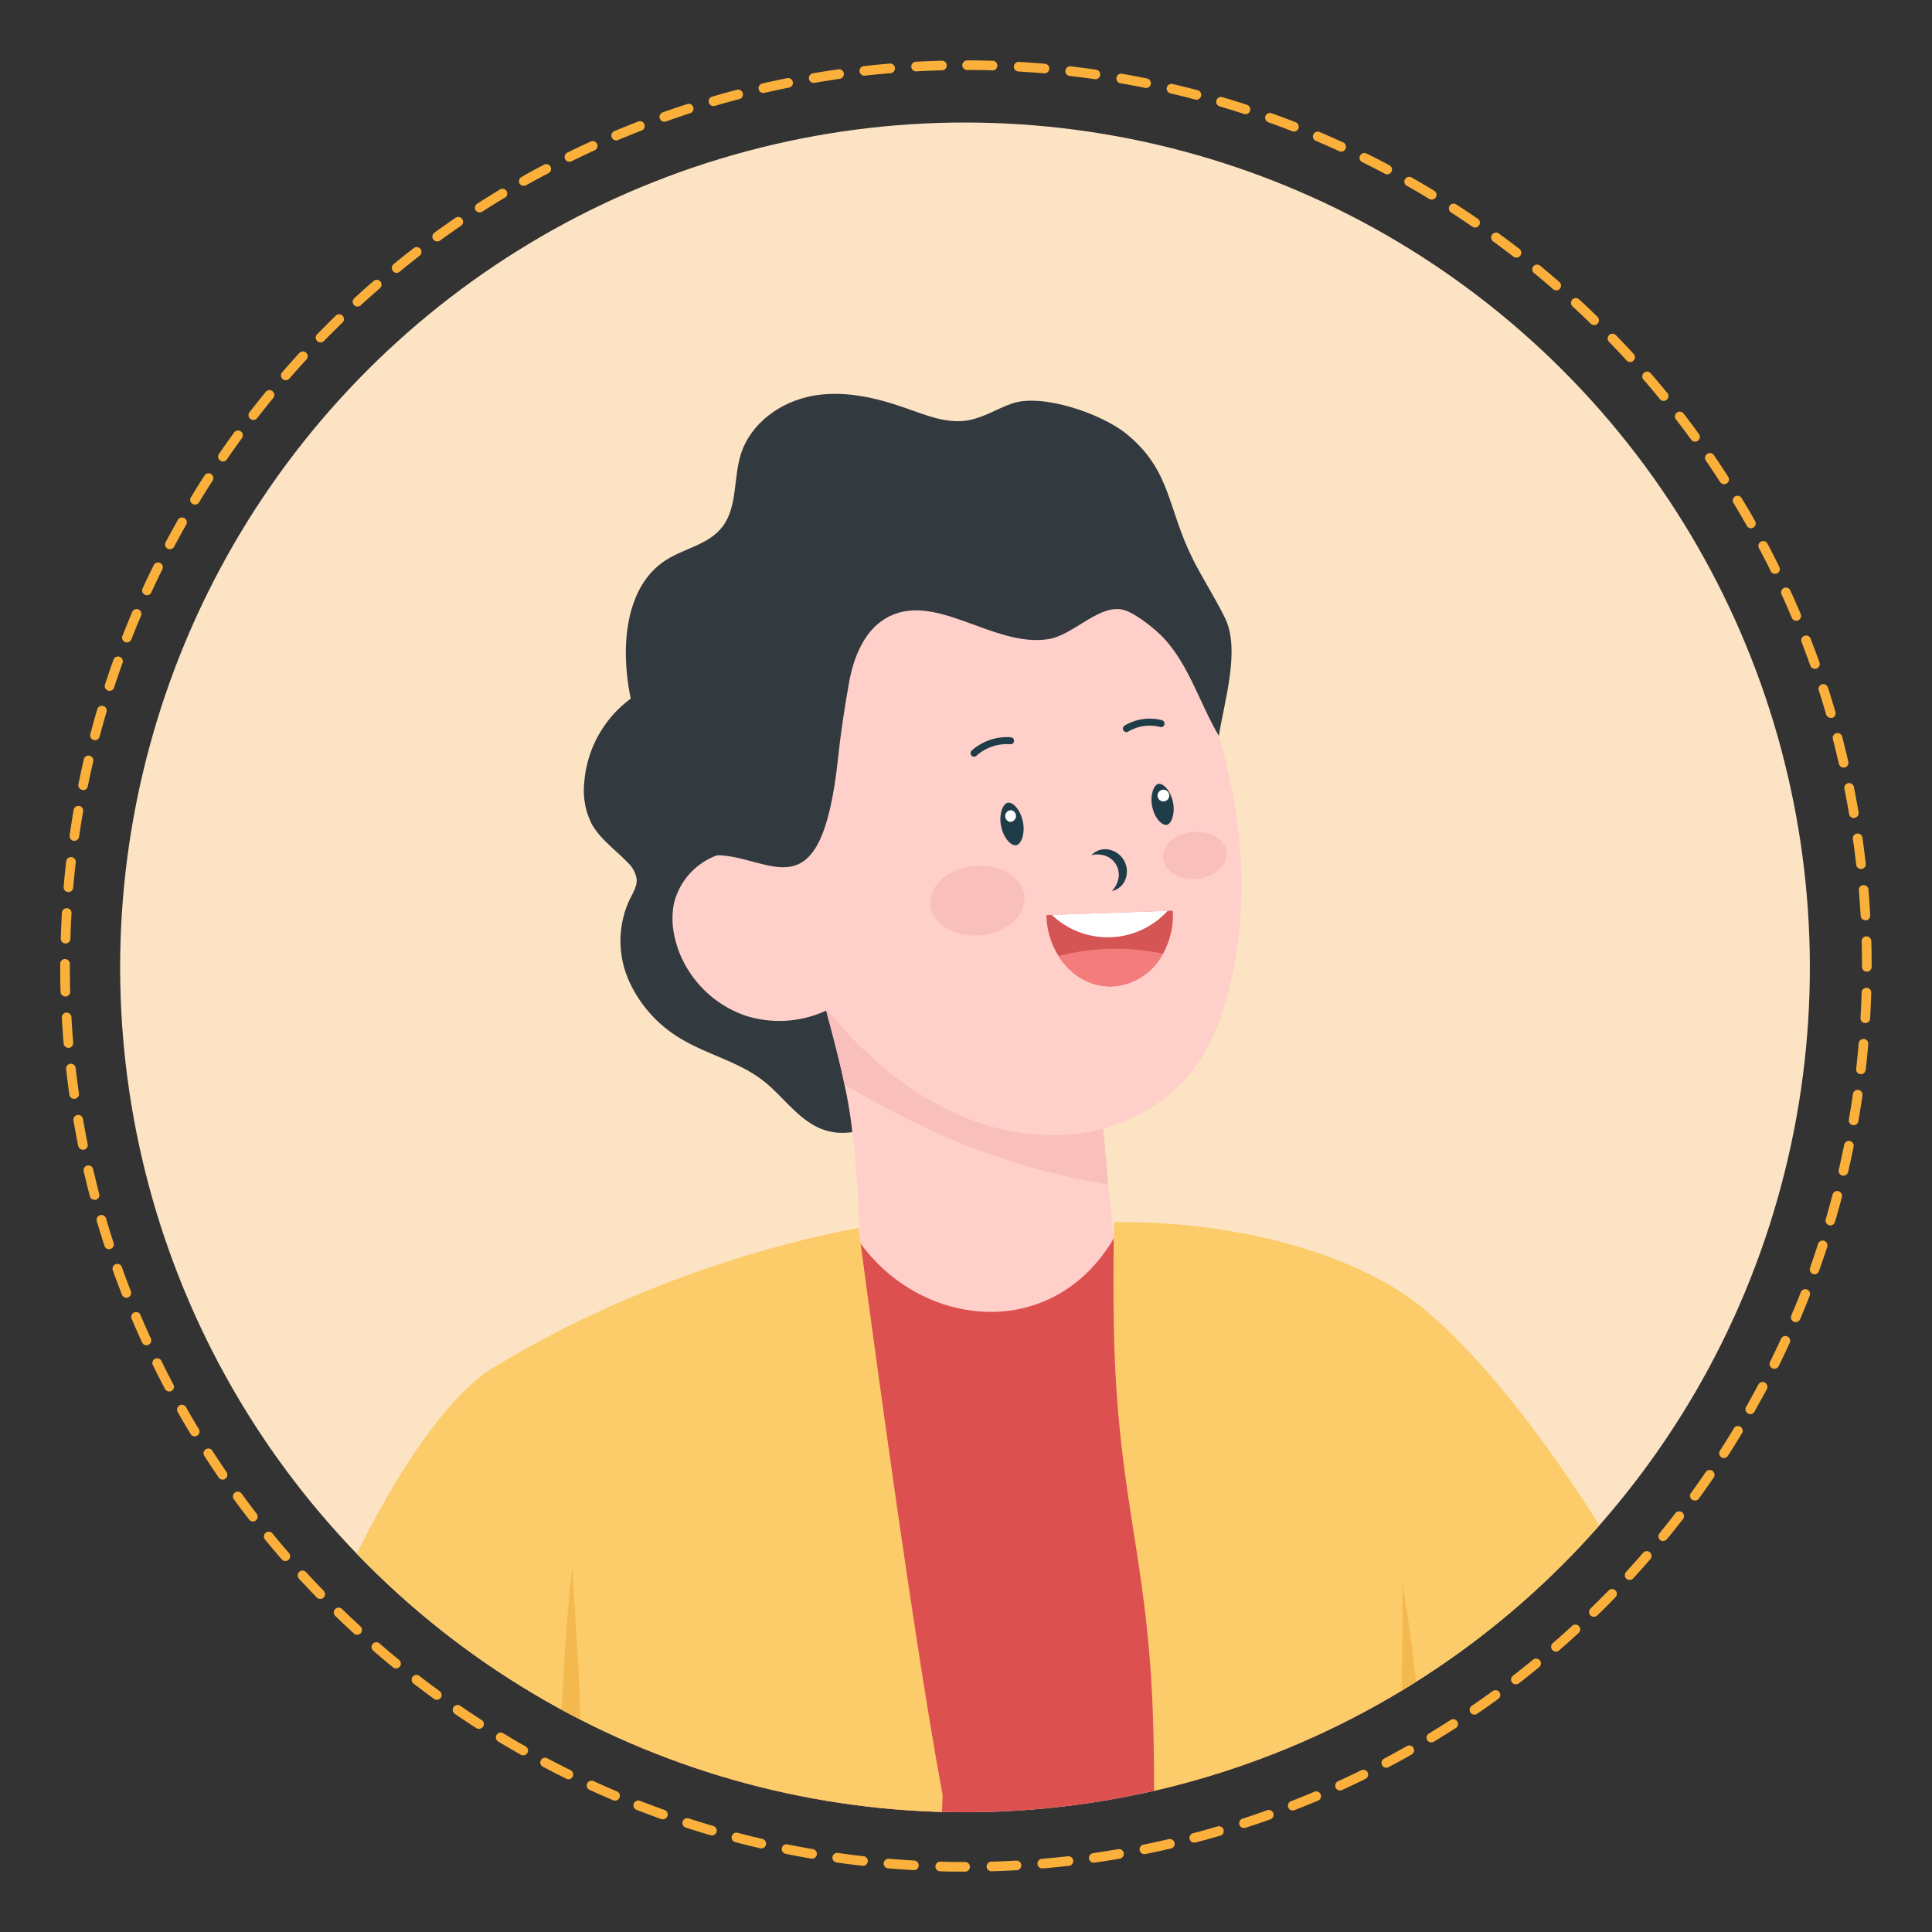 <svg id="Layer_1" data-name="Layer 1" xmlns="http://www.w3.org/2000/svg" xmlns:xlink="http://www.w3.org/1999/xlink" viewBox="0 0 480 480"><rect x="0" y="0" width="480" height="480" fill="#333333" stroke="none"/><defs><style>.cls-1{fill:none;}.cls-2{clip-path:url(#clip-path);}.cls-3{fill:#fce3c3;}.cls-4{fill:#323a40;}.cls-5{fill:#ffcfca;}.cls-6{fill:#f9bfbb;}.cls-7{fill:#1f3c49;}.cls-8{fill:#fff;}.cls-9{fill:#d55454;}.cls-10{fill:#f37c7c;}.cls-11{fill:#dd5050;}.cls-12{fill:#fccc6a;}.cls-13{fill:#f4b94e;}.cls-14{fill:#fbb03b;}</style><clipPath id="clip-path"><circle class="cls-1" cx="239.75" cy="240.35" r="209.9" transform="translate(-99.73 239.92) rotate(-45)"/></clipPath></defs><g class="cls-2"><circle class="cls-3" cx="239.75" cy="240.35" r="209.9" transform="translate(-99.73 239.92) rotate(-45)"/><path class="cls-4" d="M241.26,270.19c-6.41-.15-12.21,3.46-17.81,6.58s-12.1,5.94-18.24,4.1c-6.44-1.93-10.35-8.28-15.65-12.41-5.78-4.5-13.2-6.28-19.57-9.91a32,32,0,0,1-13.79-15,24.35,24.35,0,0,1,.24-20.07c.82-1.64,1.88-3.31,1.73-5.13a7.27,7.27,0,0,0-2.39-4.21c-3-3.14-6.79-5.73-8.85-9.59a18.43,18.43,0,0,1-1.79-9.89,28.5,28.5,0,0,1,43.31-22.42c7.86,4.8,17.76,3.57,25.67,8.29a124,124,0,0,1,34.38,30.49c4.26,5.5,8.1,11.46,10.18,18.1s2.31,14.06-.52,20.42a46.45,46.45,0,0,1-6,9.14C249.17,262.65,245.23,267.23,241.26,270.19Z"/><path class="cls-5" d="M277.63,317.47c3.06,10.89-21.14,26-28.36,24.55-11-2.24-26.33-13.94-34.86-21.76q-.53-9.69-1.08-19.37a238,238,0,0,0-2.16-24.15c-.39-2.45-.83-4.89-1.36-7.31-1.25-6-2.85-12-4.45-18-1.31-4.89-2.62-9.81-3.94-14.7,3.1,2.53,6,3.75,9.64,5.4,15.51,6.94,31.27,13.29,47.11,19.42,4.77,1.85,9.59,3.7,14.64,4.48l2.5,28.22Z"/><path class="cls-6" d="M275.31,294.28a173.56,173.56,0,0,1-50.3-16.5c-5-2.56-10.21-5.32-15.2-8.35-1.25-6-2.85-12-4.45-18-1.31-4.89-2.62-9.81-3.94-14.7,3.1,2.53,6,3.75,9.64,5.4,15.51,6.94,31.27,13.29,47.11,19.42,4.77,1.85,9.59,3.7,14.64,4.48Z"/><path class="cls-5" d="M305.2,246.32c-2.47,9.68-6.51,18.73-14.27,25.27a45.2,45.2,0,0,1-24.61,10.26,57.49,57.49,0,0,1-29-5.27,74.29,74.29,0,0,1-12.89-7.49,102.61,102.61,0,0,1-18.68-17.92A126.69,126.69,0,0,1,184.2,214c-5.52-15.33-7.35-31.76-3-47.82a61.33,61.33,0,0,1,8.39-18.4A57.46,57.46,0,0,1,263,129.05c13.24,6.85,24,18.42,30.77,31.63a135.89,135.89,0,0,1,5.79,13C308.4,196.61,311.27,222.48,305.2,246.32Z"/><path class="cls-5" d="M212.24,246.45a27.69,27.69,0,0,1-26.68,6,27.25,27.25,0,0,1-16.92-16.16,26.32,26.32,0,0,1-1.18-4.24,19.47,19.47,0,0,1,0-7.68,17,17,0,0,1,13-12.53,19.62,19.62,0,0,1,17.49,5.53l5.5,11.17Z"/><path class="cls-7" d="M252.37,210c-1.25.11-3.05-1.81-3.64-4.75a7.81,7.81,0,0,1,.26-4.29c.17-.41.63-1.37,1.39-1.53h.12c1.25-.11,3.05,1.81,3.63,4.75a7.82,7.82,0,0,1-.25,4.29c-.17.41-.63,1.37-1.39,1.53Z"/><path class="cls-7" d="M289.75,204.94c-1.06.1-2.9-1.6-3.49-4.59a7.51,7.51,0,0,1,.25-4.15c.33-.83.81-1.36,1.31-1.46h.11c1.05-.1,2.89,1.6,3.49,4.59a7.54,7.54,0,0,1-.25,4.16c-.33.82-.81,1.35-1.32,1.45Z"/><path class="cls-7" d="M271.17,212.46a4.63,4.63,0,0,1,4.16-1.41,5.52,5.52,0,0,1,4.26,7.46,4.65,4.65,0,0,1-3.34,2.86,6.29,6.29,0,0,0,1.67-3.36,5,5,0,0,0-3-5.28A6.2,6.2,0,0,0,271.17,212.46Z"/><path class="cls-7" d="M242,188a.89.89,0,0,1-.64-.29.87.87,0,0,1,.06-1.23,13.12,13.12,0,0,1,9.78-3.3.87.87,0,0,1-.15,1.73,11.31,11.31,0,0,0-8.46,2.86A.89.89,0,0,1,242,188Z"/><path class="cls-7" d="M279.59,181.85a.93.93,0,0,1-.48-.38.88.88,0,0,1,.29-1.2,12.17,12.17,0,0,1,9.28-1.34.89.89,0,0,1,.62,1.07.88.88,0,0,1-1.07.62,10.33,10.33,0,0,0-7.92,1.14A.88.88,0,0,1,279.59,181.85Z"/><path class="cls-8" d="M251.32,201.31a1.46,1.46,0,0,0-.48,2.87A1.46,1.46,0,0,0,251.32,201.31Z"/><path class="cls-8" d="M289.29,196.22a1.45,1.45,0,0,0-.49,2.86A1.45,1.45,0,0,0,289.29,196.22Z"/><path class="cls-9" d="M291.39,226.66a19.51,19.51,0,0,1-2.45,10.28,15.2,15.2,0,0,1-12.6,8.12c-5.46.19-10.37-2.82-13.34-7.54a19.56,19.56,0,0,1-3-9.76c0-.13,0-.26,0-.4l31.31-1.1C291.36,226.4,291.38,226.53,291.39,226.66Z"/><path class="cls-8" d="M290.09,226.3a20.12,20.12,0,0,1-28.77,1Z"/><path class="cls-10" d="M288.94,236.94a15.2,15.2,0,0,1-12.6,8.12c-5.46.19-10.37-2.82-13.34-7.54a56.7,56.7,0,0,1,25.94-.58Z"/><path class="cls-6" d="M254.53,222.69c.43,4.75-4.45,9.09-10.91,9.67s-12.05-2.8-12.48-7.55,4.45-9.09,10.91-9.68S254.1,217.93,254.53,222.69Z"/><path class="cls-6" d="M304.75,211.8c.29,3.22-3,6.14-7.37,6.54s-8.14-1.89-8.43-5.1,3-6.14,7.38-6.54S304.46,208.59,304.75,211.8Z"/><path class="cls-11" d="M187.54,317.84c10.31-2.95,21.64-8.51,25.75-9.62,15.55,22.27,49.32,25.63,64.24-2,15.3,2.88,35.44,6.61,53.22,11.13.16,22.85,12,49.37,14.82,71.72,4.46,35.89,10.46,61.13,16.78,96.78C369,523.29,369,554.71,375.92,604.5c4.75,34.06,7.5,73.72,10,125.78-65.68,27-145.91,25.51-267,2.37.67-58.35,19.78-186.51,26-244.71C158.33,431,169.68,373.57,187.54,317.84Z"/><path class="cls-4" d="M177.75,212.46c13.67-.06,26.26,15.67,30.47-24.22.67-6.27,1.62-12.5,2.73-18.7s3.71-12.63,8.92-15.81c12.13-7.37,26.8,7.3,40.65,5.05,6.31-1,12.9-9.15,19-7.15,2.78.92,7.52,4.66,9.55,6.84,6.34,6.77,9,16.28,13.75,24.36,1.37-8.75,5.37-21.32,1.56-29.23-2.22-4.59-5.57-9.84-7.87-14.39-6.61-13.08-5.41-22.11-16.49-31.29-6.19-5.12-21.09-10.27-28.58-7.67-3.72,1.29-7.15,3.55-11,4.19-5.24.88-10.44-1.29-15.47-3.07-7.47-2.63-15.46-4.47-23.23-3s-15.28,6.72-17.71,14.59c-1.83,5.94-.81,13-4.53,17.9-3.42,4.49-9.55,5.34-14.2,8.39-9.9,6.46-11.11,21.15-8.83,33.13C159.25,187.1,168.43,201,177.75,212.46Z"/><path class="cls-12" d="M276.77,303.7s-.4,19.64.2,33.94c1.5,35.74,8.06,51.27,9.41,87.05.54,14.31.35,28.62.08,42.93-.15,8.91-.33,17.82-.38,26.73,0,7.89,0,15.78.33,23.68,0,.67,0,1.34.07,2,.88,21.13,2.95,42.2,5.71,63.16.61,4.73,1.28,9.44,2,14.15.76,5.31,1.58,10.61,2.42,15.9.05.29.09.57.14.85q.11.75.24,1.53,2,12.78,4.17,25.88c8.57,52.79,17.77,108.7,23.5,160.52.36,3.28,72.83-24.41,97.87-46.59,2.73-2.43-15.93-73.59-25.88-112.87-1.72-6.81-3.18-12.67-4.23-17-.1-.41-.19-.81-.28-1.19,0-.06,0-.11,0-.17-.44-1.84-.78-3.37-1-4.53l-.17-.83c0-.19-.07-.37-.09-.53a191.72,191.72,0,0,0,24.3-4.59c14.75-4.33,28.9-12.37,36.2-29.28,3-7,4.9-15.63,5.11-26.13a203.73,203.73,0,0,0-1-23.54c-.06-.67-.13-1.35-.21-2C452.93,512.1,447.86,491,441,470.4c-23.55-70.28-68.32-134.2-93.73-149.89C317,301.84,276.77,303.7,276.77,303.7Z"/><path class="cls-12" d="M121.54,623.25c0,.2-.06.39-.09.58-1.26,8.62-2.73,18.82-4.28,29.83-7.49,53-17,124.58-15.3,126,11.42,9.16,61.93,28,110.11,29.93,1.51-.66,6.83-85.85,11.88-173.59.69-11.83,1.36-23.71,2-35.43,1.83-32.26,3.54-63.34,4.92-89.07.28-5,.53-9.77.78-14.33,1.65-30.72,2.69-50.88,2.64-51.14-8.13-43.42-20.88-140.91-20.88-140.91s-45.69,7.1-90.9,34.75C97,355.41,58.59,437.68,46.8,528.47q-.55,4.31-1,8.65-1.41,13-2,26.13C42.05,604.29,86.42,617.7,121.54,623.25Z"/><path class="cls-13" d="M142.25,389.11c.32,10.05,1.37,20.45,1.69,30.5q.19,6.18.4,12.34c.6,19,1.21,37.95,2.85,56.85l-13.71-.6C140.32,455.72,138.16,422.05,142.25,389.11Z"/><path class="cls-13" d="M348.38,393.53c.23,10.05-.25,20.5,0,30.55q.13,6.18.28,12.35c.42,19,.85,37.95.24,56.92L362.53,492C353.93,459.94,354.26,426.2,348.38,393.53Z"/><path class="cls-5" d="M327.91,531.35c-1.36.12-3.3-.18-4.49.47-1.66.9-3.24,3.14-4.61,4.46-3.83,3.71-7.75,7.32-11.55,11.05-1.05,1-2.08,2.09-3.11,3.14q-12.58-14.87-24.81-30c9.28-6.76,16.37-11.85,19.57-14,1.54-1,3.09-2.07,4.62-3.11A67.57,67.57,0,0,1,306,490.92c1.5-5,4.25-9,6.21-13.79,3.4-8.22,5.17-17.21,8-25.67.88-2.63,1.87-5.35,3.83-7.32.06-.07.14-.13.21-.2,2-1.82,5.06-2.71,7.37-1.34a6.84,6.84,0,0,1,2.91,5.24c.36,3.64-.51,7.56-1.3,11.07a36.34,36.34,0,0,0-1.31,7c-.07,3.55,2.22,1.35,3.91-.32a49.26,49.26,0,0,0,5-6c3-4.17,5.54-8.65,8.37-12.94l19.24-29.05c1.89-2.85,6.75-2.68,8.62.1,2.61,3.87-1.83,8.48-3.6,11.7q-4.45,8.1-8.85,16.24c-2.09,3.89-4.18,7.79-6.24,11.69-1.21,2.27-3.32,4.18-4.59,6.49-.47.86-1.94,3.15-1,4.14s2.65-.93,3.41-1.54c1.86-1.49,3.65-3.05,5.43-4.63,3.42-3.08,6.72-6.3,10-9.54,6.68-6.57,13.29-13.27,20.73-19a7.13,7.13,0,0,1,.94-.61,5.3,5.3,0,0,1,7.62.88c3.18,4.52-3.13,9.35-5.8,12.34-4.31,4.79-8.8,9.43-13.13,14.22q-4.83,5.37-9.69,10.73c-1.13,1.25-7.64,5.83-6.1,8,1.34,1.93,6.05-2.48,7.25-3.14q4.33-2.38,8.63-4.86,8.59-4.92,16.93-10.28a5.63,5.63,0,0,1,1.58-.7q2.31-1.59,4.6-3.24a5.08,5.08,0,0,1,7.66,2.86c1.27,4.67-4.39,7.13-7.43,9.27q-7.29,5.08-14.68,10-5.22,3.48-10.49,6.89c-1.87,1.21-10.48,5.85-6.66,8.73.74.56,2.62-.07,3.39-.26a57.46,57.46,0,0,0,7.15-2.56q9.54-3.51,19.18-6.76a5.17,5.17,0,0,1,6.62,5.72c-.92,5.4-10.49,6.46-14.64,7.81q-9.93,3.21-19.58,7.15a14.81,14.81,0,0,0-3.17,1.62,19.13,19.13,0,0,0-3.17,3.31c-9,10.69-22.74,17.75-36.41,20.24C331.27,531,329.59,531.2,327.91,531.35Z"/><path class="cls-5" d="M111.18,498.55c7.26-9,16.56-18.47,27.27-23.55,5.41-2.57,10.8-4.25,20.62-4.05,12.54.26,23.59,10.58,34.56,16.29-3.75,4.82-7.5,9.51-11.25,14.33s-7.7,9.67-13.58,11.63c-4.74,1.59-8.36-.92-13.23-2.14s-16-3.36-24.06-2.27C102.85,512.67,104.77,506.46,111.18,498.55Z"/></g><path class="cls-14" d="M239.89,465a1.2,1.2,0,0,0,0-2.39c-2.11,0-4.25,0-6.36-.09a1.2,1.2,0,0,0-.07,2.39C235.6,465,237.76,465,239.89,465Zm6.39-.09h0c2.13-.06,4.29-.15,6.42-.26a1.2,1.2,0,0,0-.14-2.39c-2.1.12-4.23.21-6.35.26a1.2,1.2,0,0,0,0,2.39Zm-19.16-.27a1.2,1.2,0,0,0,.07-2.39c-2.11-.12-4.24-.27-6.34-.45a1.19,1.19,0,1,0-.21,2.38c2.12.18,4.28.33,6.41.45ZM259,464.2h.1c2.13-.18,4.28-.39,6.39-.63a1.2,1.2,0,1,0-.26-2.38c-2.1.24-4.23.45-6.33.63a1.19,1.19,0,0,0,.1,2.38Zm-44.65-.65a1.19,1.19,0,0,0,.13-2.38c-2.09-.24-4.21-.51-6.3-.81a1.19,1.19,0,1,0-.34,2.36c2.11.31,4.26.58,6.37.82Zm57.35-.78.17,0c2.11-.29,4.24-.63,6.35-1a1.19,1.19,0,0,0-.41-2.35c-2.08.35-4.19.68-6.28,1a1.2,1.2,0,0,0,.17,2.38Zm-70-1a1.19,1.19,0,0,0,.2-2.37c-2.08-.36-4.18-.75-6.25-1.17a1.19,1.19,0,1,0-.47,2.34c2.09.43,4.21.82,6.31,1.18A.75.75,0,0,0,201.74,461.74Zm82.6-1.13.23,0c2.09-.42,4.2-.88,6.28-1.36a1.2,1.2,0,1,0-.54-2.33c-2.05.48-4.14.93-6.21,1.34a1.2,1.2,0,0,0,.24,2.37Zm-95.13-1.4a1.2,1.2,0,0,0,.27-2.36c-2.06-.47-4.13-1-6.17-1.52a1.19,1.19,0,1,0-.61,2.31c2.06.54,4.16,1.06,6.24,1.54Zm107.58-1.48a1,1,0,0,0,.3,0c2.08-.54,4.16-1.12,6.19-1.71a1.2,1.2,0,0,0-.67-2.3c-2,.59-4.07,1.16-6.12,1.7a1.19,1.19,0,0,0,.3,2.35ZM176.85,456a1.19,1.19,0,0,0,.33-2.34c-2-.6-4.06-1.23-6.07-1.88a1.19,1.19,0,0,0-.74,2.27c2,.66,4.1,1.3,6.14,1.9A1.33,1.33,0,0,0,176.85,456Zm132.2-1.83a1.5,1.5,0,0,0,.37-.05c2-.66,4.09-1.36,6.11-2.08a1.2,1.2,0,1,0-.81-2.25c-2,.71-4,1.4-6,2.05a1.19,1.19,0,0,0,.36,2.33ZM164.69,452a1.21,1.21,0,0,0,1.13-.8,1.19,1.19,0,0,0-.72-1.52c-2-.71-4-1.46-6-2.23a1.2,1.2,0,1,0-.87,2.23c2,.77,4,1.53,6,2.25A1.4,1.4,0,0,0,164.69,452Zm156.44-2.18a1.36,1.36,0,0,0,.44-.08c2-.78,4-1.59,6-2.42a1.2,1.2,0,0,0-.94-2.2c-1.94.82-3.93,1.63-5.9,2.39a1.2,1.2,0,0,0,.43,2.31Zm-168.32-2.46a1.2,1.2,0,0,0,1.1-.73,1.18,1.18,0,0,0-.64-1.56c-1.94-.83-3.89-1.69-5.8-2.56a1.19,1.19,0,0,0-1,2.17c1.93.89,3.9,1.75,5.86,2.59A1.27,1.27,0,0,0,152.81,447.38Zm180.13-2.53a1.09,1.09,0,0,0,.49-.11c1.95-.88,3.9-1.81,5.82-2.76a1.19,1.19,0,0,0-1.06-2.14c-1.89.93-3.83,1.85-5.75,2.73a1.19,1.19,0,0,0,.5,2.28Zm-191.72-2.77a1.2,1.2,0,0,0,.53-2.27c-1.88-.93-3.78-1.9-5.65-2.88A1.19,1.19,0,1,0,135,439c1.88,1,3.8,2,5.7,2.91A1.12,1.12,0,0,0,141.22,442.08Zm203.21-2.88a1.21,1.21,0,0,0,.55-.14c1.89-1,3.79-2,5.65-3.09a1.2,1.2,0,1,0-1.18-2.08c-1.84,1-3.72,2.07-5.58,3.06a1.18,1.18,0,0,0-.5,1.61A1.21,1.21,0,0,0,344.43,439.2ZM130,436.12a1.2,1.2,0,0,0,.59-2.24c-1.84-1-3.68-2.11-5.48-3.2a1.2,1.2,0,1,0-1.23,2.05c1.81,1.09,3.67,2.18,5.53,3.23A1.16,1.16,0,0,0,130,436.12Zm225.62-3.23a1.13,1.13,0,0,0,.61-.17c1.83-1.1,3.67-2.25,5.46-3.4a1.19,1.19,0,1,0-1.29-2c-1.78,1.14-3.59,2.27-5.4,3.37a1.19,1.19,0,0,0,.62,2.21ZM119,429.52a1.19,1.19,0,0,0,.65-2.2c-1.77-1.13-3.55-2.31-5.29-3.51a1.19,1.19,0,1,0-1.35,2c1.76,1.21,3.56,2.4,5.34,3.55A1.2,1.2,0,0,0,119,429.52ZM366.33,426a1.18,1.18,0,0,0,.67-.21c1.77-1.21,3.54-2.46,5.25-3.71a1.19,1.19,0,1,0-1.4-1.93c-1.7,1.23-3.45,2.47-5.2,3.67a1.2,1.2,0,0,0-.31,1.66A1.22,1.22,0,0,0,366.33,426ZM108.5,422.31a1.21,1.21,0,0,0,1-.49,1.19,1.19,0,0,0-.27-1.67c-1.71-1.24-3.42-2.52-5.08-3.81a1.2,1.2,0,0,0-1.46,1.9c1.68,1.29,3.41,2.58,5.14,3.84A1.15,1.15,0,0,0,108.5,422.31Zm268.17-3.87a1.19,1.19,0,0,0,.73-.25c1.69-1.3,3.38-2.65,5-4a1.19,1.19,0,0,0-1.51-1.85c-1.64,1.34-3.31,2.67-5,4a1.19,1.19,0,0,0,.73,2.14ZM98.39,414.51a1.22,1.22,0,0,0,.93-.43,1.2,1.2,0,0,0-.17-1.69c-1.64-1.34-3.27-2.71-4.86-4.09a1.19,1.19,0,0,0-1.56,1.81c1.6,1.39,3.25,2.78,4.91,4.13A1.19,1.19,0,0,0,98.39,414.51Zm288.17-4.17a1.24,1.24,0,0,0,.79-.29c1.61-1.4,3.22-2.84,4.79-4.28a1.2,1.2,0,1,0-1.62-1.76c-1.55,1.42-3.14,2.85-4.74,4.23a1.2,1.2,0,0,0,.78,2.1ZM88.74,406.15a1.2,1.2,0,0,0,.81-2.08c-1.56-1.43-3.12-2.89-4.62-4.36a1.2,1.2,0,0,0-1.67,1.72c1.53,1.48,3.1,3,4.67,4.4A1.16,1.16,0,0,0,88.74,406.15ZM396,401.69a1.2,1.2,0,0,0,.83-.33c1.54-1.5,3.07-3,4.54-4.55a1.19,1.19,0,1,0-1.71-1.66c-1.46,1.5-3,3-4.5,4.49a1.2,1.2,0,0,0,.84,2.05ZM79.57,397.25a1.25,1.25,0,0,0,.84-.34,1.2,1.2,0,0,0,0-1.69c-1.47-1.51-2.94-3.07-4.37-4.62a1.19,1.19,0,0,0-1.69-.07,1.21,1.21,0,0,0-.07,1.69c1.45,1.57,2.93,3.14,4.42,4.67A1.17,1.17,0,0,0,79.57,397.25Zm325.31-4.72a1.19,1.19,0,0,0,.88-.38c1.45-1.58,2.88-3.19,4.28-4.8a1.19,1.19,0,0,0-1.81-1.56c-1.38,1.59-2.8,3.18-4.23,4.74a1.21,1.21,0,0,0,.07,1.69A1.19,1.19,0,0,0,404.88,392.53Zm-334-4.69a1.2,1.2,0,0,0,.91-2c-1.39-1.6-2.77-3.24-4.1-4.86a1.19,1.19,0,1,0-1.85,1.51c1.34,1.64,2.74,3.3,4.14,4.91A1.18,1.18,0,0,0,70.92,387.84Zm342.33-5a1.22,1.22,0,0,0,.93-.43c1.36-1.66,2.7-3.35,4-5a1.19,1.19,0,0,0-1.89-1.46c-1.28,1.66-2.61,3.33-3.95,5a1.2,1.2,0,0,0,.92,1.95ZM62.82,378a1.17,1.17,0,0,0,.73-.25,1.21,1.21,0,0,0,.22-1.68c-1.29-1.66-2.57-3.37-3.82-5.09A1.2,1.2,0,0,0,58,372.34c1.26,1.74,2.56,3.47,3.86,5.14A1.16,1.16,0,0,0,62.82,378Zm358.24-5.17a1.19,1.19,0,0,0,1-.49c1.25-1.72,2.5-3.48,3.71-5.24a1.2,1.2,0,0,0-2-1.35c-1.19,1.74-2.42,3.48-3.66,5.18a1.2,1.2,0,0,0,.26,1.67A1.25,1.25,0,0,0,421.06,372.78ZM55.29,367.61a1.2,1.2,0,0,0,1-1.87c-1.19-1.74-2.37-3.52-3.52-5.3a1.19,1.19,0,1,0-2,1.29c1.16,1.8,2.36,3.6,3.56,5.36A1.19,1.19,0,0,0,55.29,367.61Zm373-5.36a1.2,1.2,0,0,0,1-.55c1.15-1.78,2.29-3.61,3.39-5.44a1.19,1.19,0,1,0-2-1.23c-1.09,1.8-2.22,3.61-3.36,5.38a1.19,1.19,0,0,0,1,1.84Zm-379.91-5.4a1.19,1.19,0,0,0,.62-.17,1.2,1.2,0,0,0,.4-1.64c-1.09-1.8-2.17-3.65-3.22-5.5a1.2,1.2,0,0,0-2.08,1.18c1.06,1.87,2.15,3.73,3.26,5.56A1.17,1.17,0,0,0,48.36,356.85Zm386.51-5.51a1.19,1.19,0,0,0,1-.61c1-1.85,2.09-3.74,3.08-5.62a1.19,1.19,0,1,0-2.11-1.12c-1,1.86-2,3.73-3.05,5.56a1.2,1.2,0,0,0,.45,1.63A1.16,1.16,0,0,0,434.87,351.34ZM42.05,345.71a1.14,1.14,0,0,0,.56-.14A1.19,1.19,0,0,0,43.1,344c-1-1.88-2-3.79-2.89-5.67a1.2,1.2,0,1,0-2.15,1c.94,1.91,1.93,3.84,2.93,5.74A1.21,1.21,0,0,0,42.05,345.71Zm398.79-5.64a1.2,1.2,0,0,0,1.07-.67c.94-1.9,1.86-3.85,2.75-5.78a1.19,1.19,0,1,0-2.17-1c-.88,1.91-1.8,3.84-2.72,5.72a1.19,1.19,0,0,0,.54,1.6A1.12,1.12,0,0,0,440.84,340.07ZM36.39,334.23a1.24,1.24,0,0,0,.49-.11,1.2,1.2,0,0,0,.59-1.59c-.88-1.93-1.75-3.89-2.57-5.83a1.18,1.18,0,0,0-1.56-.63,1.19,1.19,0,0,0-.64,1.56c.83,2,1.71,3.94,2.6,5.9A1.19,1.19,0,0,0,36.39,334.23Zm409.75-5.75a1.18,1.18,0,0,0,1.1-.73c.83-1.95,1.64-3.94,2.42-5.93a1.2,1.2,0,0,0-2.23-.86c-.76,2-1.57,3.93-2.39,5.86a1.21,1.21,0,0,0,.64,1.57A1.25,1.25,0,0,0,446.14,328.48ZM31.39,322.43a1.15,1.15,0,0,0,.44-.09,1.2,1.2,0,0,0,.68-1.54c-.78-2-1.53-4-2.23-6a1.2,1.2,0,0,0-1.53-.72,1.19,1.19,0,0,0-.72,1.53c.71,2,1.47,4,2.25,6A1.18,1.18,0,0,0,31.39,322.43Zm419.4-5.83a1.18,1.18,0,0,0,1.12-.79c.72-2,1.42-4.07,2.08-6.08a1.2,1.2,0,0,0-2.28-.74c-.64,2-1.34,4-2,6a1.2,1.2,0,0,0,.72,1.53A1.18,1.18,0,0,0,450.79,316.6ZM27.08,310.35a1.15,1.15,0,0,0,.37-.06,1.19,1.19,0,0,0,.77-1.5c-.65-2-1.28-4.05-1.88-6.08a1.19,1.19,0,1,0-2.29.68c.6,2,1.24,4.11,1.9,6.13A1.18,1.18,0,0,0,27.08,310.35Zm427.66-5.9a1.2,1.2,0,0,0,1.15-.86c.6-2,1.18-4.13,1.72-6.19a1.19,1.19,0,1,0-2.31-.61c-.53,2-1.11,4.1-1.7,6.13a1.19,1.19,0,0,0,.81,1.48A1.26,1.26,0,0,0,454.74,304.45ZM23.49,298.09a1.54,1.54,0,0,0,.3,0,1.21,1.21,0,0,0,.86-1.46c-.54-2-1-4.11-1.53-6.17a1.19,1.19,0,1,0-2.32.54c.48,2.08,1,4.18,1.53,6.23A1.2,1.2,0,0,0,23.49,298.09Zm434.5-6a1.2,1.2,0,0,0,1.17-.93c.48-2.07.94-4.19,1.36-6.27a1.19,1.19,0,1,0-2.34-.48c-.42,2.07-.87,4.16-1.35,6.21a1.2,1.2,0,0,0,.89,1.44ZM20.6,285.64l.24,0a1.19,1.19,0,0,0,.94-1.4c-.42-2.09-.81-4.2-1.17-6.25a1.19,1.19,0,1,0-2.35.4c.36,2.08.75,4.21,1.17,6.32A1.21,1.21,0,0,0,20.6,285.64Zm439.93-6.08a1.2,1.2,0,0,0,1.18-1c.36-2.11.7-4.25,1-6.34a1.2,1.2,0,1,0-2.37-.34c-.29,2.07-.63,4.18-1,6.28a1.2,1.2,0,0,0,1,1.38ZM18.44,273h.17a1.2,1.2,0,0,0,1-1.35c-.3-2.1-.57-4.23-.81-6.31a1.19,1.19,0,1,0-2.37.27c.23,2.11.51,4.25.81,6.37A1.19,1.19,0,0,0,18.44,273Zm443.91-6.13a1.2,1.2,0,0,0,1.18-1.05c.24-2.13.46-4.29.64-6.4a1.19,1.19,0,0,0-2.38-.2c-.18,2.09-.39,4.22-.63,6.32a1.19,1.19,0,0,0,1,1.33ZM17,260.34h.1a1.2,1.2,0,0,0,1.09-1.29c-.18-2.12-.33-4.25-.44-6.34a1.22,1.22,0,0,0-1.26-1.13,1.2,1.2,0,0,0-1.13,1.26c.12,2.12.27,4.27.45,6.41A1.2,1.2,0,0,0,17,260.34Zm446.44-6.16a1.19,1.19,0,0,0,1.19-1.13c.12-2.13.21-4.29.27-6.41a1.19,1.19,0,1,0-2.38-.07c-.06,2.1-.16,4.24-.28,6.35a1.2,1.2,0,0,0,1.13,1.26Zm-447.16-6.6h0a1.18,1.18,0,0,0,1.16-1.22c-.06-2.12-.09-4.26-.09-6.36v-.42a1.2,1.2,0,1,0-2.39,0V240c0,2.12,0,4.28.09,6.42A1.19,1.19,0,0,0,16.28,247.58Zm447.53-6.17a1.2,1.2,0,0,0,1.19-1.2V240c0-2.07,0-4.16-.08-6.21a1.21,1.21,0,0,0-1.23-1.16,1.19,1.19,0,0,0-1.16,1.22c.05,2,.08,4.1.08,6.15v.21A1.2,1.2,0,0,0,463.81,241.41Zm-447.51-7a1.19,1.19,0,0,0,1.19-1.15c.06-2.1.16-4.24.28-6.36a1.19,1.19,0,0,0-1.12-1.26,1.22,1.22,0,0,0-1.27,1.13c-.12,2.14-.22,4.29-.28,6.41a1.2,1.2,0,0,0,1.16,1.23Zm447.16-5.75h.06a1.2,1.2,0,0,0,1.13-1.26c-.12-2.12-.27-4.28-.44-6.41a1.2,1.2,0,0,0-1.29-1.09,1.19,1.19,0,0,0-1.09,1.29c.17,2.11.32,4.24.44,6.34A1.19,1.19,0,0,0,463.46,228.63ZM17,221.63a1.2,1.2,0,0,0,1.19-1.1c.18-2.1.4-4.23.64-6.32a1.2,1.2,0,0,0-2.38-.27c-.24,2.11-.46,4.26-.64,6.39a1.2,1.2,0,0,0,1.09,1.29Zm445.35-5.73h.14a1.2,1.2,0,0,0,1.05-1.32c-.24-2.12-.51-4.26-.81-6.37a1.2,1.2,0,1,0-2.37.33c.3,2.09.57,4.21.81,6.31A1.18,1.18,0,0,0,462.39,215.9Zm-443.89-7a1.2,1.2,0,0,0,1.19-1c.3-2.1.63-4.21,1-6.28a1.19,1.19,0,0,0-2.35-.41c-.36,2.1-.7,4.23-1,6.35a1.2,1.2,0,0,0,1,1.35Zm442.1-5.69h.2a1.2,1.2,0,0,0,1-1.38c-.36-2.09-.75-4.22-1.17-6.32a1.21,1.21,0,0,0-1.41-.94,1.2,1.2,0,0,0-.94,1.41c.42,2.08.81,4.18,1.16,6.25A1.2,1.2,0,0,0,460.6,203.24Zm-439.91-6.9a1.19,1.19,0,0,0,1.17-1c.42-2,.88-4.14,1.36-6.21a1.2,1.2,0,0,0-2.33-.54c-.49,2.09-.95,4.2-1.37,6.28a1.2,1.2,0,0,0,.93,1.41Zm437.4-5.63.27,0a1.19,1.19,0,0,0,.89-1.43c-.47-2.07-1-4.16-1.53-6.24a1.19,1.19,0,0,0-2.31.6c.53,2.06,1,4.13,1.51,6.18A1.2,1.2,0,0,0,458.09,190.71ZM23.6,183.9a1.19,1.19,0,0,0,1.15-.89c.54-2,1.12-4.11,1.71-6.12a1.19,1.19,0,1,0-2.29-.68c-.6,2-1.18,4.12-1.73,6.19a1.2,1.2,0,0,0,.85,1.46A1.65,1.65,0,0,0,23.6,183.9Zm431.26-5.55a1.4,1.4,0,0,0,.34,0,1.2,1.2,0,0,0,.81-1.48c-.6-2-1.23-4.1-1.89-6.14a1.2,1.2,0,0,0-2.28.73c.66,2,1.29,4.06,1.87,6.08A1.21,1.21,0,0,0,454.86,178.35ZM27.21,171.64a1.19,1.19,0,0,0,1.14-.83c.65-2,1.35-4,2.06-6a1.2,1.2,0,1,0-2.25-.81c-.72,2-1.42,4.06-2.08,6.08a1.2,1.2,0,0,0,.76,1.51A1.24,1.24,0,0,0,27.21,171.64Zm423.71-5.47a1.12,1.12,0,0,0,.4-.07,1.2,1.2,0,0,0,.73-1.53c-.72-2-1.48-4-2.25-6a1.2,1.2,0,0,0-2.23.87c.77,2,1.52,4,2.22,6A1.22,1.22,0,0,0,450.92,166.17ZM31.53,159.61a1.19,1.19,0,0,0,1.11-.76c.76-1.94,1.57-3.92,2.4-5.86a1.21,1.21,0,0,0-.63-1.57,1.19,1.19,0,0,0-1.57.63c-.84,2-1.65,4-2.42,5.93a1.2,1.2,0,0,0,.68,1.55A1.31,1.31,0,0,0,31.53,159.61Zm414.75-5.39a1.25,1.25,0,0,0,.46-.09,1.2,1.2,0,0,0,.64-1.57c-.83-2-1.71-3.95-2.59-5.89a1.19,1.19,0,1,0-2.17,1c.87,1.92,1.73,3.88,2.56,5.83A1.18,1.18,0,0,0,446.28,154.22ZM36.51,147.89a1.19,1.19,0,0,0,1.09-.7c.87-1.9,1.79-3.82,2.73-5.72a1.19,1.19,0,1,0-2.14-1.06c-.95,1.92-1.88,3.86-2.76,5.78a1.2,1.2,0,0,0,.59,1.59A1.24,1.24,0,0,0,36.51,147.89ZM441,142.57a1.24,1.24,0,0,0,.53-.12,1.2,1.2,0,0,0,.54-1.6c-.94-1.93-1.93-3.86-2.92-5.74a1.2,1.2,0,1,0-2.12,1.12c1,1.86,2,3.77,2.9,5.67A1.19,1.19,0,0,0,441,142.57Zm-398.8-6.11a1.21,1.21,0,0,0,1.06-.63c1-1.87,2-3.74,3.05-5.56a1.2,1.2,0,0,0-2.08-1.18c-1,1.84-2.09,3.74-3.08,5.62a1.19,1.19,0,0,0,.49,1.61A1.14,1.14,0,0,0,42.16,136.46ZM435,131.25a1.16,1.16,0,0,0,.59-.16,1.19,1.19,0,0,0,.45-1.63c-1-1.85-2.14-3.72-3.25-5.55a1.19,1.19,0,1,0-2,1.23c1.09,1.81,2.17,3.66,3.21,5.5A1.19,1.19,0,0,0,435,131.25ZM48.46,125.37a1.19,1.19,0,0,0,1-.58c1.09-1.8,2.23-3.61,3.37-5.38a1.19,1.19,0,0,0-2-1.29c-1.15,1.78-2.3,3.61-3.4,5.44a1.18,1.18,0,0,0,.4,1.64A1.26,1.26,0,0,0,48.46,125.37Zm379.91-5.08a1.16,1.16,0,0,0,.64-.19,1.19,1.19,0,0,0,.36-1.65c-1.16-1.8-2.35-3.61-3.55-5.36a1.2,1.2,0,0,0-2,1.35c1.19,1.73,2.38,3.52,3.52,5.3A1.22,1.22,0,0,0,428.37,120.29Zm-373-5.64a1.18,1.18,0,0,0,1-.52c1.19-1.73,2.43-3.47,3.67-5.18a1.2,1.2,0,1,0-1.93-1.41c-1.26,1.73-2.51,3.49-3.71,5.24a1.2,1.2,0,0,0,1,1.87Zm365.76-4.92a1.18,1.18,0,0,0,.71-.23,1.2,1.2,0,0,0,.26-1.67c-1.26-1.73-2.55-3.46-3.85-5.14a1.2,1.2,0,0,0-1.9,1.46c1.29,1.66,2.57,3.38,3.82,5.09A1.18,1.18,0,0,0,421.14,109.73ZM62.9,104.34a1.19,1.19,0,0,0,1-.47c1.28-1.65,2.61-3.32,4-5A1.2,1.2,0,0,0,66,97.39c-1.36,1.66-2.71,3.35-4,5a1.19,1.19,0,0,0,.94,1.93ZM413.33,99.6a1.14,1.14,0,0,0,.76-.27,1.2,1.2,0,0,0,.17-1.68c-1.35-1.64-2.74-3.3-4.14-4.91a1.19,1.19,0,1,0-1.81,1.56c1.39,1.6,2.77,3.24,4.1,4.87A1.2,1.2,0,0,0,413.33,99.6ZM71,94.46a1.16,1.16,0,0,0,.9-.41c1.39-1.59,2.81-3.18,4.24-4.73a1.21,1.21,0,0,0-.07-1.69,1.19,1.19,0,0,0-1.69.07c-1.44,1.57-2.88,3.18-4.28,4.79a1.19,1.19,0,0,0,.12,1.68A1.15,1.15,0,0,0,71,94.46Zm334-4.52a1.19,1.19,0,0,0,.88-2c-1.44-1.57-2.92-3.14-4.41-4.67a1.19,1.19,0,1,0-1.71,1.66c1.47,1.52,2.94,3.07,4.36,4.62A1.19,1.19,0,0,0,405,89.94ZM79.65,85.06a1.21,1.21,0,0,0,.86-.36c1.48-1.52,3-3,4.5-4.49a1.2,1.2,0,1,0-1.67-1.71c-1.52,1.47-3,3-4.54,4.53a1.19,1.19,0,0,0,0,1.69A1.16,1.16,0,0,0,79.65,85.06Zm316.41-4.29a1.17,1.17,0,0,0,.85-.36,1.2,1.2,0,0,0,0-1.69c-1.52-1.47-3.09-3-4.66-4.41a1.2,1.2,0,0,0-1.62,1.76c1.56,1.44,3.11,2.9,4.61,4.36A1.2,1.2,0,0,0,396.06,80.77ZM88.82,76.16a1.19,1.19,0,0,0,.81-.31c1.55-1.42,3.15-2.84,4.75-4.23a1.19,1.19,0,0,0-1.56-1.81c-1.62,1.41-3.24,2.84-4.8,4.28a1.2,1.2,0,0,0-.08,1.69A1.22,1.22,0,0,0,88.82,76.16Zm297.83-4a1.2,1.2,0,0,0,.78-2.1c-1.61-1.4-3.26-2.79-4.9-4.14A1.2,1.2,0,0,0,381,67.74c1.63,1.33,3.26,2.71,4.86,4.1A1.2,1.2,0,0,0,386.65,72.13ZM98.49,67.8a1.22,1.22,0,0,0,.76-.27c1.63-1.33,3.3-2.66,5-4a1.19,1.19,0,0,0-1.46-1.89c-1.69,1.31-3.39,2.65-5,4a1.19,1.19,0,0,0-.16,1.68A1.16,1.16,0,0,0,98.49,67.8ZM376.77,64a1.2,1.2,0,0,0,.74-2.14c-1.68-1.3-3.41-2.59-5.14-3.85A1.19,1.19,0,1,0,371,60c1.7,1.25,3.41,2.53,5.07,3.81A1.19,1.19,0,0,0,376.77,64ZM108.62,60a1.15,1.15,0,0,0,.7-.23c1.71-1.24,3.46-2.47,5.2-3.66a1.2,1.2,0,0,0-1.35-2c-1.76,1.21-3.53,2.46-5.25,3.71a1.19,1.19,0,0,0,.7,2.16Zm257.84-3.47a1.2,1.2,0,0,0,1-.52,1.18,1.18,0,0,0-.31-1.66c-1.75-1.21-3.55-2.4-5.34-3.56a1.19,1.19,0,1,0-1.29,2c1.77,1.14,3.55,2.33,5.28,3.52A1.21,1.21,0,0,0,366.46,56.52ZM119.18,52.77a1.2,1.2,0,0,0,.65-.19c1.77-1.14,3.59-2.27,5.4-3.36a1.2,1.2,0,1,0-1.23-2c-1.83,1.1-3.67,2.25-5.46,3.4a1.19,1.19,0,0,0-.36,1.65A1.17,1.17,0,0,0,119.18,52.77ZM355.73,49.6a1.21,1.21,0,0,0,1-.58,1.19,1.19,0,0,0-.41-1.64c-1.81-1.1-3.68-2.19-5.53-3.24a1.2,1.2,0,1,0-1.18,2.08c1.84,1,3.68,2.12,5.48,3.21A1.22,1.22,0,0,0,355.73,49.6ZM130.14,46.16a1.23,1.23,0,0,0,.59-.15c1.83-1,3.71-2.06,5.59-3a1.2,1.2,0,0,0-1.12-2.12c-1.89,1-3.79,2-5.64,3.09a1.2,1.2,0,0,0-.46,1.63A1.21,1.21,0,0,0,130.14,46.16Zm214.5-2.85a1.2,1.2,0,0,0,1.06-.64,1.18,1.18,0,0,0-.5-1.61c-1.87-1-3.79-2-5.7-2.92a1.19,1.19,0,1,0-1.06,2.14c1.89.93,3.79,1.91,5.64,2.89A1.25,1.25,0,0,0,344.64,43.31ZM141.47,40.19a1.17,1.17,0,0,0,.52-.12c1.9-.93,3.83-1.85,5.76-2.73a1.19,1.19,0,1,0-1-2.17c-1.95.89-3.91,1.81-5.82,2.75a1.2,1.2,0,0,0,.53,2.27Zm191.74-2.52a1.2,1.2,0,0,0,.5-2.29c-1.93-.88-3.9-1.75-5.86-2.58a1.19,1.19,0,0,0-.93,2.2c1.94.82,3.89,1.68,5.8,2.56A1.24,1.24,0,0,0,333.21,37.67ZM153.13,34.88a1.09,1.09,0,0,0,.46-.1c1.95-.82,3.93-1.62,5.91-2.39a1.2,1.2,0,0,0-.87-2.23c-2,.78-4,1.59-6,2.42a1.21,1.21,0,0,0-.64,1.57A1.22,1.22,0,0,0,153.13,34.88Zm168.36-2.19a1.2,1.2,0,0,0,.43-2.31c-2-.78-4-1.54-6-2.25a1.19,1.19,0,0,0-1.53.72,1.2,1.2,0,0,0,.72,1.53c2,.71,4,1.46,5.95,2.23A1.36,1.36,0,0,0,321.49,32.69ZM165.07,30.24a1.09,1.09,0,0,0,.4-.07c2-.71,4-1.39,6-2.05a1.19,1.19,0,0,0-.73-2.27c-2,.66-4.1,1.35-6.11,2.07a1.2,1.2,0,0,0,.4,2.32Zm144.39-1.86a1.2,1.2,0,0,0,.37-2.33c-2-.67-4.1-1.31-6.14-1.91a1.2,1.2,0,0,0-1.48.81,1.18,1.18,0,0,0,.81,1.48c2,.6,4.06,1.23,6.07,1.89A1.15,1.15,0,0,0,309.46,28.38ZM177.25,26.31a1.27,1.27,0,0,0,.34,0c2-.59,4.08-1.16,6.13-1.69a1.2,1.2,0,0,0-.61-2.32c-2.07.54-4.15,1.12-6.19,1.71a1.2,1.2,0,0,0,.33,2.35Zm120-1.54a1.2,1.2,0,0,0,.3-2.36c-2.06-.54-4.16-1.06-6.23-1.54a1.19,1.19,0,1,0-.55,2.32c2.06.48,4.13,1,6.17,1.54A1.76,1.76,0,0,0,297.2,24.77ZM189.62,23.08a1.24,1.24,0,0,0,.27,0c2.06-.47,4.15-.92,6.21-1.33a1.2,1.2,0,0,0-.47-2.35c-2.08.42-4.19.87-6.28,1.35a1.2,1.2,0,0,0,.27,2.36Zm95.13-1.21A1.2,1.2,0,0,0,285,19.5c-2.09-.42-4.21-.82-6.31-1.19a1.2,1.2,0,0,0-.41,2.36c2.08.36,4.18.75,6.25,1.17A.91.91,0,0,0,284.75,21.87Zm-82.6-1.29.2,0c2.09-.36,4.2-.68,6.28-1a1.19,1.19,0,1,0-.33-2.36c-2.11.29-4.24.63-6.35,1a1.2,1.2,0,0,0,.2,2.38Zm70-.9a1.19,1.19,0,0,0,.17-2.37c-2.11-.31-4.25-.58-6.37-.83a1.2,1.2,0,0,0-.27,2.38c2.09.24,4.21.51,6.3.81Zm-57.35-.89h.13c2.1-.23,4.23-.44,6.33-.61a1.19,1.19,0,1,0-.2-2.38c-2.12.17-4.28.38-6.39.62a1.19,1.19,0,0,0,.13,2.38Zm44.66-.57a1.19,1.19,0,0,0,.1-2.38c-2.12-.18-4.27-.34-6.41-.46a1.19,1.19,0,1,0-.14,2.38c2.12.13,4.25.28,6.34.46Zm-31.93-.49h.07c2.1-.12,4.23-.2,6.35-.26a1.2,1.2,0,1,0-.07-2.39c-2.13.06-4.29.15-6.41.26a1.2,1.2,0,0,0,.06,2.39Zm19.17-.24a1.2,1.2,0,0,0,0-2.39c-2.13-.06-4.29-.1-6.42-.1a1.22,1.22,0,0,0-1.2,1.19,1.2,1.2,0,0,0,1.2,1.2c2.1,0,4.24,0,6.35.1Z"/></svg>